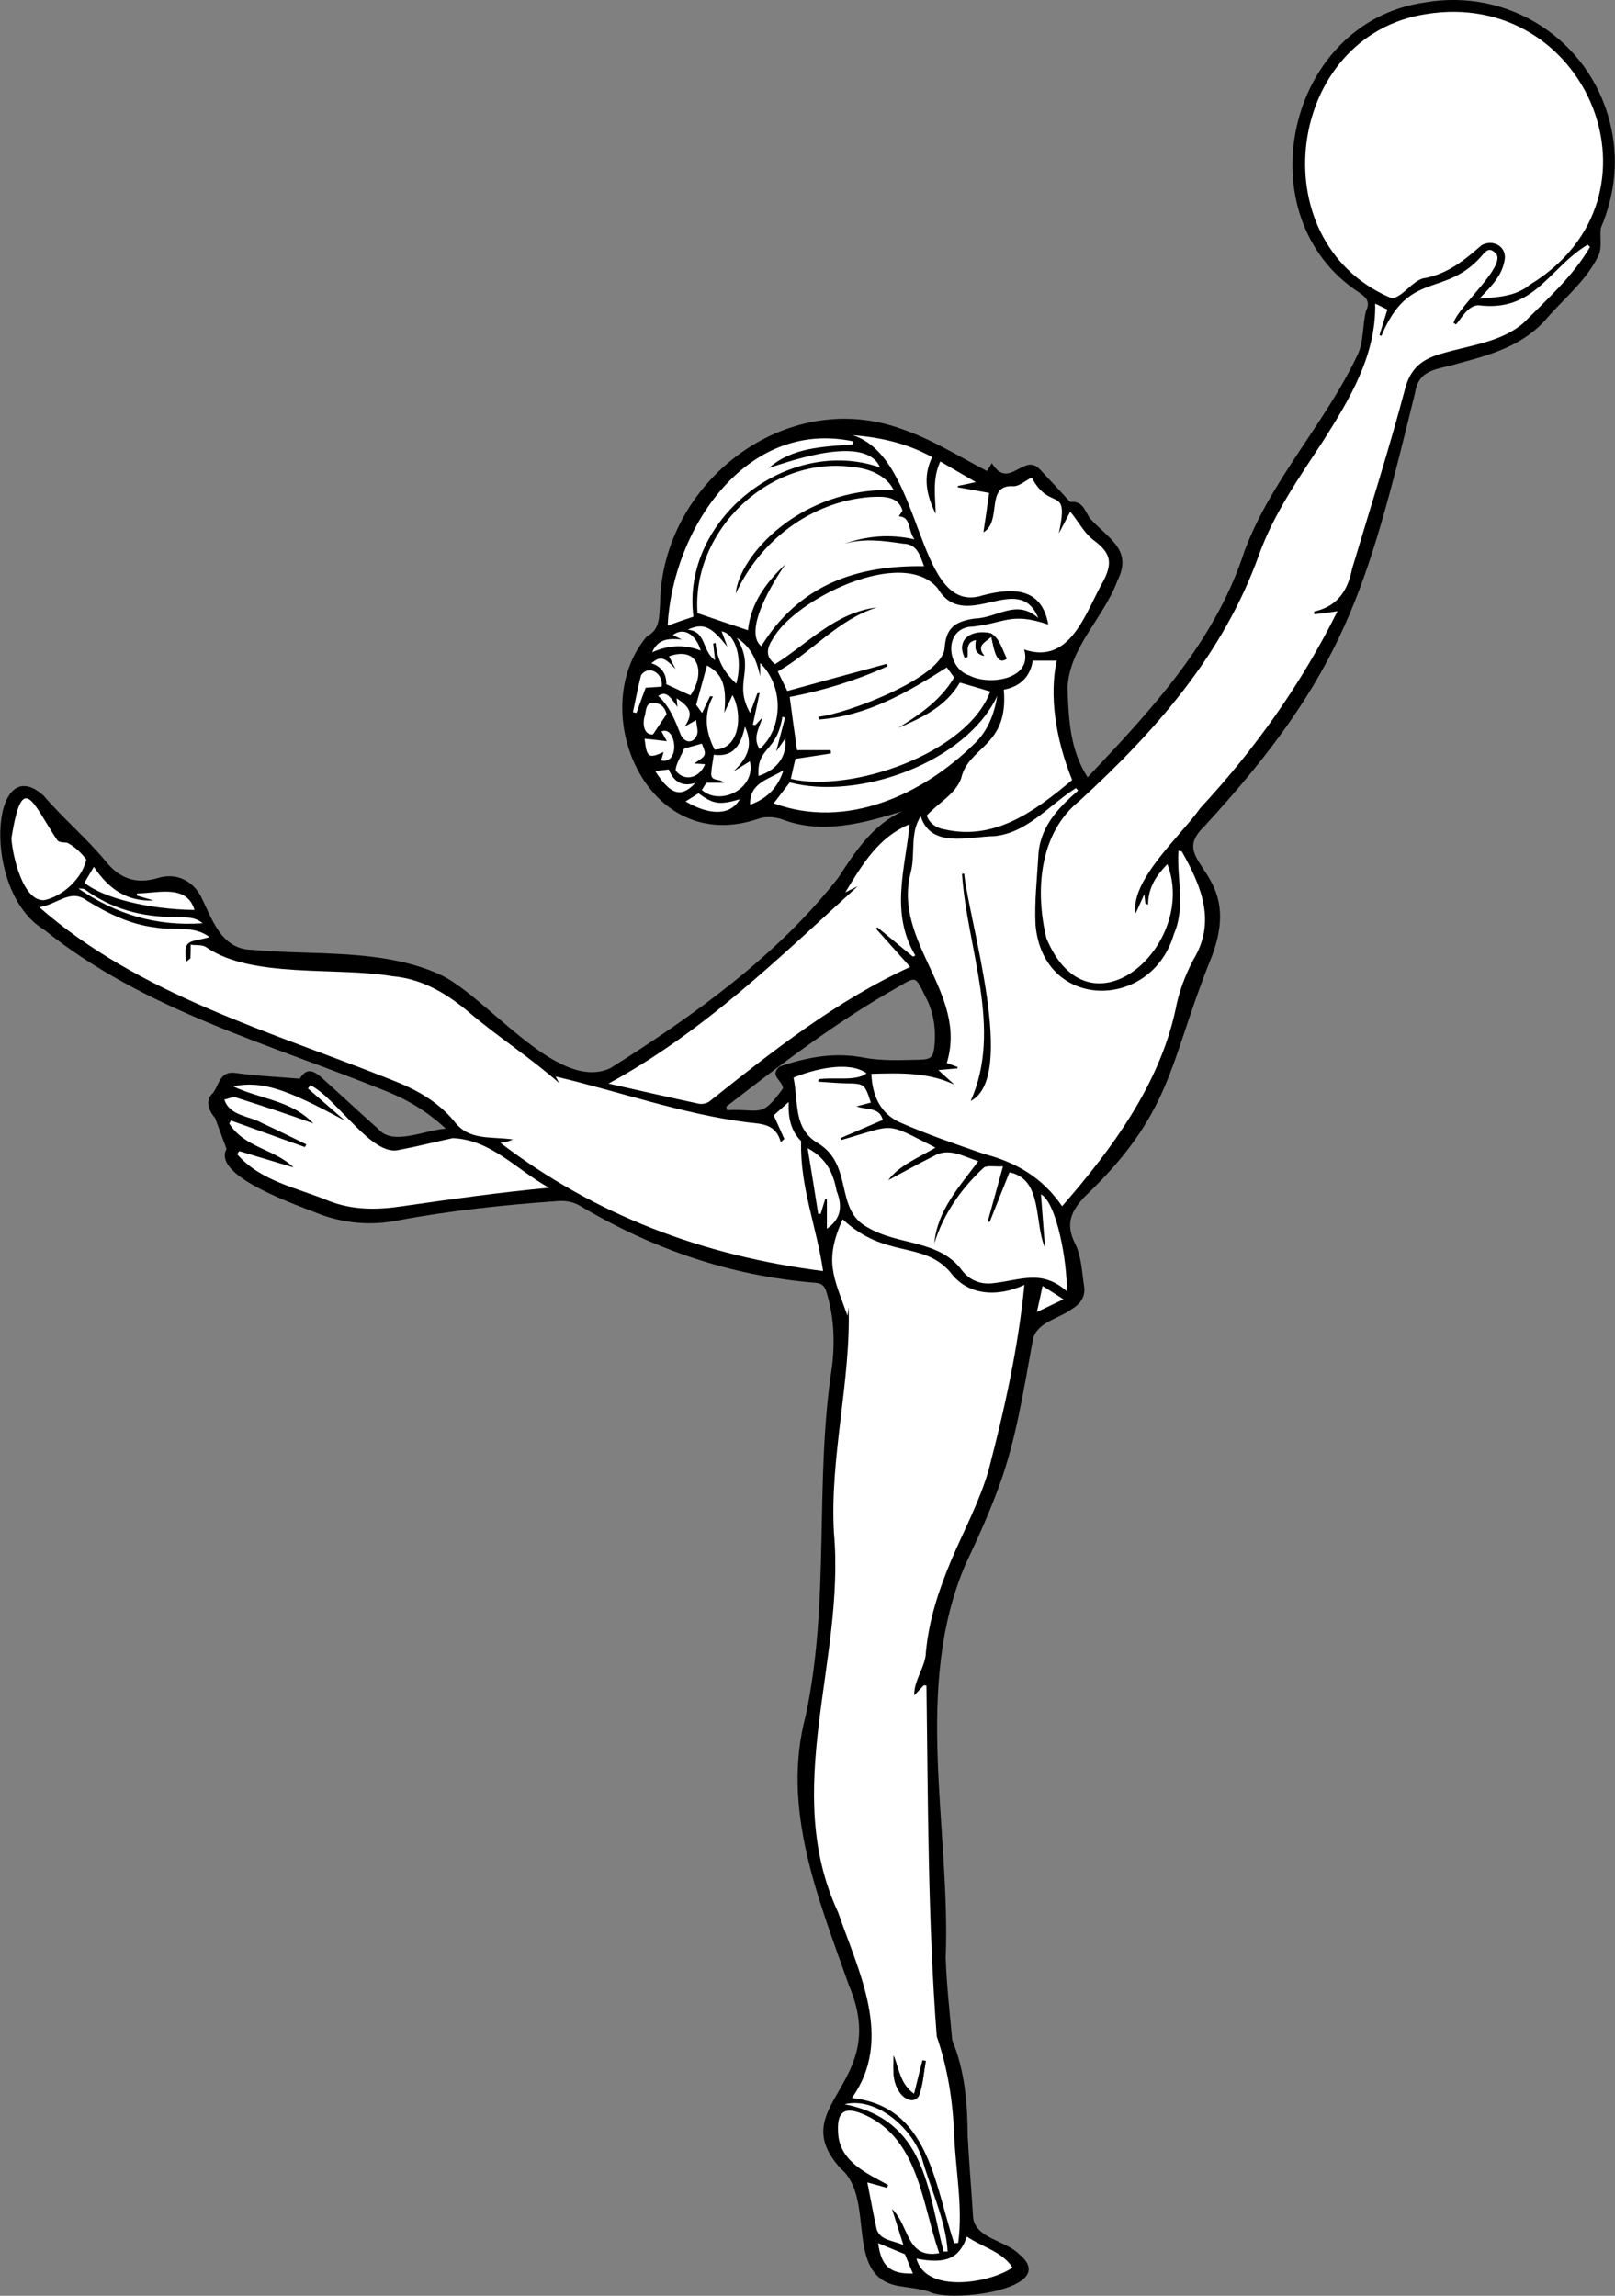 <?xml version="1.0" encoding="utf-8"?>
<!-- Generator: Adobe Illustrator 26.0.0, SVG Export Plug-In . SVG Version: 6.00 Build 0)  -->
<svg version="1.1" id="Capa_1" xmlns="http://www.w3.org/2000/svg" xmlns:xlink="http://www.w3.org/1999/xlink" x="0px" y="0px"
	 viewBox="0 0 595.3 846.2" style="enable-background:new 0 0 595.3 846.2;" xml:space="preserve">
<rect x="0" y="0" width="595.3" height="846.2" fill="#808080" stroke="none"/>
<style type="text/css">
	.st0{fill:#FFFFFF;}
</style>
<g>
	<path d="M593.4,45c-7.7-30.4-37.2-49.5-68.2-44.1c-51.3,7.3-66.7,79.4-24.1,107c2.8,1.9,4,3.5,2.4,6.8c-1.3,5.2-0.8,11.6-3.2,16.3
		c-12,25.3-31.8,45.9-41.6,72.2c-10.8,33.3-34.2,58.3-57.8,83.3c-6.5-10-7-21.4-7.4-32.9c0.6-15,13.4-25.9,18.4-39.6
		c5.8-11.5-3.5-15.5-10.2-23c-1.8-2.7-2.6-6.4-7-6c-0.3,0-0.6-0.4-0.8-0.6c-3.5-3.8-7-7.6-10.6-11.4c-5.9-6.4-11.4,8-17.7-2.3
		c-0.5,0.9-1.1,1.8-1.8,2.9c-10.2-5.3-20.4-11.7-31.2-15.4c-43.1-15.9-88.9,19.9-89.3,64.6c-0.4,4.6,0.1,9.2-4.9,11.8
		c-22.7,26.9-0.2,81.3,41.1,67.2c2.6-1,6.1-0.7,8.8,0.2c14.8,5.7,30,1.4,44.4-3c-11.1,5.1-17.4,14.8-23.7,24.5
		c-22.4,28.7-53.2,50.8-84,70.2c-19.8,9.3-46.1-27.5-63.7-34.9c-21.3-9.2-45.6-6.6-68.3-8.7c-11.6-0.1-14.8-11.5-19.1-20
		c-3.3-5.9-9.3-8.4-15.6-6.5c-8,2.4-14.1,0.4-19.4-6.2c-7-8.5-15.6-15.7-22.8-24.1c-19.6-17.7-23.1,35.5,0.2,49.4
		c36.7,29.6,82.8,42,125.8,59.4c7.8,3.1,15.1,7.3,22.2,13.9c-8.1,0.6-19.4,6.4-24.8,0.2c-7.2-6.4-14.2-13-21.4-19.4
		c-3.5-3-5.7-2.4-7.6,0.8c-8.3-0.7-15.9-1-23.5-2.1c-6.6-1-6.1,5.3-9.1,8c-2.3,2.5-0.7,6.3,1.4,8.6c1.3,3.5,2.6,7.1,4.2,11.4
		c-5.6,10.3,27.6,21.2,35.1,24.3c9.1,3.2,18.4,3.9,27.7,2.1c19.7-3.7,39.5-5.8,59.4-7.2c2.9-0.2,5.4,0.2,8.2,1.8
		c26.7,15.9,55.4,25.8,86.5,28.3c2.5,0.2,3.5,1.1,4.2,3.3c2.8,9,3.2,18.2,2.1,27.5c-6.6,42.7-0.6,86.2-9.7,128.7
		c-9.2,34.4,4.7,67.6,16,99.7c15.5,36.4-24.3,43.9-3.2,67.2c13.5,11.3,0.6,40.4,22.1,43.5c3.6,0.6,7.2,0.9,10.6,2
		c7.9,4.3,48.7-1,33.2-13.8c-4.8-5-16-5.8-17-13.4c-0.6-10.1-1.5-20.2-2-30.2c-0.1-12.1-1-23.9-5.7-35.3
		c-0.9-10.2-2.1-20.3-2.4-30.5c1.8-47.9-12.1-99.3,7.2-144.7c4.5-9.5,8.9-19.2,12.5-29.1c6.4-17.5,9.1-36,12.5-54.3
		c1.7-6.2,9.7-7.4,14.3-10.9c3.2-1.9,5.1-4.7,4.5-8.4c-0.8-5.3-1-11.1-3.3-15.7c-3.8-7.4-1.3-12.2,3.6-17.4
		c32.3-30.8,30.9-48.7,46-86.5c14.2-34.2-16.8-35.8-1.9-50c51.9-56.5,59.8-87.2,77.6-159.7c1.4-9.2,8.7-8.5,16.1-10.9
		c12-3.2,23.8-6.5,32.5-16.6c6.6-7.6,14.7-14,19.1-23.3c1.3-2.9,0.3-6.9,0.8-10C595.4,71.4,596.8,58.4,593.4,45z M344.5,384.9
		c-0.4,4.6-1,5.6-5.6,5.7c-6.7,0.1-13.5,0.5-20.1-0.7c-11-2.2-21.1-0.3-31.4,3.2c-4.1,3.4,1.2,5.2,1.2,8.1c-8.2,11.2-7.9,7.4-20.6,8
		c-0.1-0.4-0.2-0.9-0.3-1.3c20.2-15.6,40.5-31.2,62.8-43.8c7.3-4.2,6.7-4.7,10.6,3.2C344,372.7,345,378.6,344.5,384.9z"/>
	<path class="st0" d="M351.7,826.8c-7.4-22.3-9.4-50.4-37.7-53.5c15.5-21.6,2.5-46.5-5.1-68.5c-21.1-45.4,2.7-92.6-1.5-139.8
		c-1.6-27.8,6.3-56.1,5.4-83.2c-0.1,1.1-0.3,2.2-0.4,3.2c-5.2-14.6-8.7-20.1-1.8-35.6c15.7,14.7,29.4,7.8,39.6,19.4
		c6.6,9.1,17.9,9.2,27.4,4.8c-2.3,23.3-7.3,45.8-13.2,68.3c-3.3,11.5-9.2,22.4-13.9,33.5c-4.5,10.8-8.1,21.7-9.2,33.5
		c-0.1,5.5-4.5,10.4-4.3,16c1.2-1.2,2.3-2.5,3.5-3.7c0.3,0,0.7,0.1,1,0.1c0.6,43.1,0.5,86.4,3.8,129.3c4,11.6,5.9,23.6,6.4,35.9
		c0.5,13.4,3.3,26.9,1.5,40.2C352.6,826.8,352.2,826.8,351.7,826.8z M329.4,757.7c-0.2,5.6-0.5,10.3,2.9,14.2
		c2.4,2.7,5.7,2.9,6.7-0.1c1.3-3.9,1.5-8.1,2.3-12.2c-0.4-0.1-0.8-0.1-1.2-0.2c-1,3.9-1.9,7.7-3.1,12.4
		C331.7,768,331.5,762.8,329.4,757.7z"/>
	<path class="st0" d="M14.5,334.4c7-1.2,11.5-7,17.6-2.4c7.7,4.7,15.8,8.7,24.9,9.8c6.8,1.3,14.4-0.9,20.2,3.6
		c-7,2.1-9.9,0.3-8.5,9.1c1.2-1.1,1.5-1.2,1.5-1.3c0.1-1.7,0.1-3.3,0.1-5c2,0.3,4.4-0.1,5.8,1c16.7,11.5,47.9,7.1,68.4,10.6
		c11.5,1,20.7,6.7,29.3,14.1c10.5,8.8,22,16.2,32.3,25.3c-0.6-1.1-1.1-2.1-1.3-2.4c23.1,5.4,46.9,13.9,70.9,16.9
		c5.1,0.6,10.3,0.5,12.1,7.3c0.4-0.4,0.9-0.8,1.3-1.2c-1.2-2.7-2.4-5.3-3.9-8.7c1.2-1.1,3-2.7,5.5-4.9c-0.2,5.8,0.8,10.6,4.6,14.4
		c-0.5,16.7,5.7,31.5,8.1,47.9c-44.1-5.6-83.9-20.5-119-47.3c1.8-0.1,2.4-0.3,4.7-1.2c-8.4-1.2-16.2,0.5-21.6-6.6
		c-6.2-7.6-14.6-12.1-23.5-15.5C99.5,380.1,51.4,366.7,14.5,334.4z"/>
	<path class="st0" d="M506.9,111.9c2.1,1,3.3,1.6,4.5,2.2c-1,3.3-2,6.3-2.9,9.4c0.2,0.1,0.5,0.2,0.7,0.3
		c10.2-24.5,23.2-13.9,36.9-29.4c1.2-1.4,2.6-3.4,4.7-1.5c6.1,3.9-13.3,19.9-15,26.1c0.3,0.2,0.6,0.4,0.9,0.6
		c2.2-2.6,4.4-6.9,8.2-7.1c20.7,2.7,25.9-13.6,40.3-22.3c0.3,0.3,0.6,0.5,0.9,0.8c-6.2,10.7-15.9,19.4-24.5,28
		c-8.5,7.4-20.6,8.3-31.1,11.6c-6.6,2-10.7,5.4-12.6,12.8c-5.9,22.2-12.9,44.2-19.5,66.2c-1.6,8-5.3,13.9-14,15.8
		c0,0.3,0.1,0.7,0.1,1c2.6-0.3,5.2-0.6,8.5-1.1c-13.4,26.9-30.3,50.7-50.6,72.6c-7,10-25.9,26.6-23.8,38.8c0.9-2.1,1.9-4.2,3.2-7.1
		c0.2,1.7,0.3,2.6,0.4,3.5c0.3,0.1,0.6,0.2,1,0.3c0-6.3,3.1-10.8,7.1-14.9c11.4,29.6-28.7,65.7-44.6,27.3
		c-4.2-17.4-2.7-38.7,12.2-50.6c28-25.7,52.9-53.8,66.1-90.5c5.5-15.4,14.9-28.7,23.8-42.3C497.5,147.1,507.3,130.9,506.9,111.9z"/>
	<path class="st0" d="M545.3,110.1c4.4-4.6,8.6-8.6,9.4-14.8c0.4-4.6-4.5-7.2-8.6-4.9c-6.3,5.5-12.3,10.4-20.8,12.1
		c-4.6,0.3-9.6,9.1-13.3,7c-47.7-21-37.9-96.3,13.6-104.3c59.3-9.7,91.5,67.3,38.4,99.7C558.7,109.3,552.2,109.5,545.3,110.1z"/>
	<path class="st0" d="M435.6,313.8c7.4,13.1,12.7,26,4.3,39.9c-3.1,5.9-5.4,12-6.6,18.5c-6,27.7-23.5,51.4-41.8,72.4
		c-7.2-10.5-16.9-16.2-28.9-19.3c-10.4-3.6-20.9-7.2-30.9-11.6c-7.1-3.2-10.2-9.8-10.5-17.9c10.5-0.3,21.1-0.6,30.6,4
		c-1.6-1.5-3.8-3.4-5.9-5.4c2.3-0.2,4.6-0.4,7-0.6c0-0.2,0.1-0.3,0.1-0.5c-1.3-0.5-2.5-0.9-4-1.5c7.9-25.8-20-44.4-13.3-70.2
		c1.8-6.8-0.4-14.7,3.7-20.7c3.8,12,17.9,7.4,27.1,7.3c12.2-1.2,20.2-11.5,30.1-17.7c0.3,0.3,0.5,0.6,0.8,0.9
		c-7.8,6.8-14.4,13.8-14.7,24.8c-0.5,8.2-1.4,16.5-1,24.7c2.8,31.8,42.8,31.7,51,3.4c4.4-10.1,1-20.4,1.7-30.7
		C434.7,313.7,435.1,313.7,435.6,313.8z M355.4,322c-0.3,0-0.5,0.1-0.8,0.1c1.9,27.8,15.1,57.1,3.2,83.7
		C375.1,397,357.1,339.3,355.4,322z"/>
	<path class="st0" d="M301.9,265.2c17.6-1.3,32.3-9.8,47.1-19.2c0.6,0.8,1.6,2.2,2.7,3.7c-4.9,8.4-12.6,13.6-20.6,18.6
		c8.9-3.8,17.6-7.9,22.7-16.7c3.8,1.1,7.4,2.1,11.2,3.3c-8.4,22.8-51.2,37.4-73.5,32.2c0.6-2.8,1.2-5.3,1.7-7.4
		c4.6-0.7,8.9-1.3,13.1-2c0-0.4-0.1-0.8-0.1-1.2c-4.2,0-8.4,0-12.4,0c-1-6.9-1.9-13.4-2.7-19.6c12.2-2.3,24.5-6.1,36-11.3
		c-0.1-0.3-0.2-0.6-0.3-0.9c-12.2,3.3-24.3,6.6-36.6,10c-1.3-2.7-2.3-4.7-3.5-7.2c12.6-7.1,22.1-19.1,36.5-23.6
		c-15.4,1.9-25.5,13.4-37.5,20.9c-3.8-2.9-3-6-0.8-9.4c8.2-14.6,47.7-34.1,60.7-18.6c10,17,29.9-6.9,37.1,11c-8.1-7.2-15,0-23.5,0.2
		c-7.4,1.1-10.5,3.6-11,10.8c-0.7,11-36.3,24.4-46.6,25.4C301.7,264.5,301.8,264.8,301.9,265.2z"/>
	<path class="st0" d="M301.6,398.7c3.3,0.2,6.6,0.5,9.9,0.6c7.2,0.1,7.2,0.1,9.5,7.1c-1.5,0.4-3,0.8-5.3,1.4c3.9,1.4,8.5,0.2,9.7,5
		c-5.1,2.2-10.3,4.4-15.6,6.7c0.1,0.2,0.2,0.5,0.3,0.7c20.3-5.8,15.7-6.9,34.7,2.8c-6.1,3.7-13.2,6.4-17.4,12
		c5.1-2.7,10.8-5.9,16.6-8.8c5.7-3.4,10.9,0,16.6,1.8c-6.9,9.4-15.1,18-16.2,30.3c3.3-10.8,9.9-20.2,18.1-27.8
		c1.2-1.1,4.2-0.4,7.2-0.6c-2.1,7.6-3.8,13.9-5.6,20.3c0.2,0.1,0.4,0.2,0.7,0.2c2.4-6,4.8-12.1,7.3-18.3c12.4,2.6,9,18.5,13.1,27.8
		c-0.5-6.6-1-13.2-1.5-19.7c5.8,3,9.8,25.4,9.5,35.7c-9.3-8.1-16.6-4.1-27.3-2.9c-4.5,0.5-8.4-1.1-11.2-4.6
		c-8.4-11.6-23.5-9.2-34.9-16c-12.4-6.6-5-23-18.4-31.1c-9.1-5.4-7-15-8.9-24.1c7.2-3,20.3-6.4,26.9-1.6c-3.7,3.1-12.6,1.3-17.6,2.2
		C301.6,398.2,301.6,398.5,301.6,398.7z"/>
	<path class="st0" d="M380.3,176c6.9,13.1,13.9,2.1,10,20.6c1.3-2.5,2.6-5,4.2-8c2.8,3.3,4.9,7.5,8.2,10.2c6.3,4.6,7.7,8,4.2,15
		c-6.7,11.6-12.1,31.5-29.4,25.6c3.3,11-12.9,13.4-20.1,9.6c-8.1-2.5-9.7-16.1-0.5-17.9c13.4-1,15-5.8,29.5-0.9
		c-2.6-14.8-14.9-13.4-25.8-10.3c-23.3,5-20.3-51.3-46.3-59.5c10.3,0.8,20.1,3,29.3,8.1c-3.6,7.4-2,14.2,1.3,20.9
		c-0.1-6.4-1.3-12.9,1.7-19.3c4.3,2.5,8.4,4.9,13.1,7.6c-2.6,0.6-4.6,1-6.6,1.4c0,0.2-0.1,0.3-0.1,0.5c3.8,0.7,7.5,1.3,11.6,2.1
		c-0.7,5.1-1.4,9.9-2.1,14.5c7-4,0.6-17.5,10.8-17C375.6,179.4,377.9,177.2,380.3,176z M365.4,234.7c0.9,3.4,1.7,11.1,5.7,8
		c-1.9-3.6-2.7-7.5-5.9-9.3c-6.2-1.5-13,1.6-9.6,8.9c0.3-0.1,0.6-0.1,1-0.2c0.3-2.4-0.9-5.5,3.2-6.3c-0.4,2.5-0.8,5,3,5.9
		C359.7,237.9,362.9,237,365.4,234.7z"/>
	<path class="st0" d="M322.9,342.3c4.3,4.8,8.6,9.6,12.6,14.1c-27,12.3-50.7,31-73.9,49.5c-1,0.8-2.8,1.2-4.1,0.9
		c-10.7-2.3-21.3-4.7-33.2-7.4c35.3-19.2,63-46.5,91.8-72.7c-1.3,0.6-2.5,1.2-4.5,2.2c6.4-10.5,12.2-20.3,23.7-25.1
		c-1.6,16.3-7.3,32.6,2.1,48.4c-0.3,0.1-0.6,0.3-0.9,0.4c-4.4-3.6-8.7-7.2-13.1-10.8C323.3,341.9,323.1,342.1,322.9,342.3z"/>
	<path class="st0" d="M280.6,238.2c-6.9-5.7,4.8-24.4,8.9-30.2c-7.3,6.8-12.8,14.6-13.8,24.3c-6-2-12-4-18.6-6.3
		c-2.2-30.5,26.8-58.4,57.8-53.8c6.7,0.7,12.3,3.8,14.5,8.4c-34.7-0.9-57.1,24.5-58.2,38.2c8.9-19.5,27.7-33.9,49.5-35.6
		c4.5-0.2,10.2-0.6,11.9,4.8c0.2,0.4-0.8,1.4-1.3,2.3c4.7,0.3,3.2,5.1,5.8,8.5c-9.4-2.1-17.8-1.2-26.1,1.7c7.3-2.2,14.6-1.2,22-0.1
		c5.1,0.1,6.2,4.5,7.6,8.3C315.6,208.3,294.6,215.6,280.6,238.2z"/>
	<path class="st0" d="M85.1,413c9.1,3.3,18.2,6.5,27.3,9.8c0.2-0.3,0.3-0.6,0.5-1c-5.4-2.6-10.7-5.3-16.2-7.8
		c-4.9-2.8-12-2.6-14-8.7c1.4-0.3,3-1.1,4.2-0.8c9.7,3.1,19.1,6.1,28.6,9.6c-8.1-8.6-19.5-8.9-29.6-13.7
		c10.7-2.1,19.5,0.9,41.3,12.7c-4.6-4-9.1-7.9-13.7-11.9c0.3-0.4,0.6-0.8,0.9-1.2c9.8,4.8,22.8,26.7,32.8,23.8
		c6.6-1.2,13.1-2.9,19.7-4.3c14.2,0.6,23.5,11.7,35.5,18.3c-18.4,1.7-36,4.2-54.1,6.8c-9.3,1.4-18.3,1.5-27.2-2
		c-11.6-4.8-25.1-7.2-33.7-17.2c0.3-0.4,0.5-0.7,0.8-1.1c6.7,2,13.3,4,20,6c-7-6.8-18.2-7.3-23.7-16.2C84.6,414,84.9,413.5,85.1,413
		z"/>
	<path class="st0" d="M380.7,243.5c3.2,0,6,0,8.8,0c-2.7,12.7-0.6,28.4,5.7,44c-13.6,11.4-28.5,22.5-47.1,18.2
		c-3-0.5-5.5-2.2-6.5-5.1c4.2-4.6,10.6-7.9,12.7-13.7c2.6-11.9,17.6-11.6,15.7-32.7C375.9,253.1,379.7,249.6,380.7,243.5z"/>
	<path class="st0" d="M346.2,830.5c-12.2,2.2-10.9-10.1-17.4-16.3c1.3,4.1,2.6,8.3,4.2,13.3c-4.1-1.8-8.2-1.6-9.8-5.6
		c-1.3-5.8-2.3-11.6-3.5-17.5c2.3,0.6,4.7,1.3,7.2,2c0.2-0.3,0.3-0.7,0.5-1c-7.7-4.3-17.4-8.4-18.4-18.4c-0.8-8.9,2.2-11,10.2-7.3
		C338.7,788.9,339.8,812.1,346.2,830.5z"/>
	<path class="st0" d="M314.2,163.8c-11,0.9-22.2,1.1-30.8,8.7c9.1-3,35.8-12.3,41-0.2c-34.2-11.9-73.4,19.3-68.8,55
		c-3.3,1.1-6.2,2.1-9.5,3.3c1.8-35.3,28.7-76.4,68.5-67.9C314.4,163.1,314.3,163.5,314.2,163.8z"/>
	<path class="st0" d="M367.6,256.5c-1.1,6.7-3.5,13-8.5,17.7c-19.1,18.8-47.2,31.7-73.9,21.9c2-2.6,3.9-5.1,5.9-7.7
		C316.5,295.1,356,281.1,367.6,256.5z"/>
	<path class="st0" d="M4.2,309c4.1-25.5,7.8-13,16.9,0.7c1,1.1,3.2,0.7,3.8,1c2.7,1.4,5,3.6,6.9,6.1c-1.4,6.8-8.5,13.5-15.5,15
		C8.4,332.3,4.6,315.3,4.2,309z"/>
	<path class="st0" d="M337.8,832.5c10.8,2.1,15.8,0,18.6-8.1c5.5,3.8,13.1,5.5,16.8,11.4C365.1,841.5,341.3,845.6,337.8,832.5z"/>
	<path class="st0" d="M279.2,255.5c-0.8,2.2-1.6,4.3-2.7,7.3c-6.5-11.5,2.3-15.7-4.9-27.7c5.7,3.7,7.3,8.7,8.6,14.1
		c0-1.6,0-3.1,0-4.8c8.8,8.5,8.5,24.1-0.2,31.7c-2.7-4.2-0.1-7.7,1-11.6c-0.9,0.9-1.7,1.9-2.6,2.8c-0.3-0.1-0.6-0.1-0.9-0.2
		c0.8-3.9,1.7-7.8,2.5-11.7C279.8,255.5,279.5,255.5,279.2,255.5z"/>
	<path class="st0" d="M261.7,256.7c-0.9,1.9-1.8,3.7-2.9,6.1c-1.2-1.6-2-2.8-2.2-3c1.5-5.4,2.8-10.1,4-14.5
		c5.6,2.9,7.4,7.4,6.4,17.4c0.9-2,1.9-4,3-6.5c3.8,6.7,2.9,20-6.6,20.1c-3.2-6.3-4.2-12.8-0.6-19.6
		C262.5,256.7,262.1,256.7,261.7,256.7z"/>
	<path class="st0" d="M263.1,278.2c6.4,0.8,9.7-2.2,11.5-10.4c2.9,6.6,1.5,11.1-4.3,16.6c2.1-1.3,4.2-2.6,6.1-3.8
		c2.4,9.9-10.6,16.7-17.7,10.6c0.6-1,1.2-1.9,1.7-2.7c2.2,0,4.3,0,6.4,0c-1.5-1.8-5-0.1-4.6-3.8
		C262.3,282.7,262.8,280.6,263.1,278.2z"/>
	<path class="st0" d="M31.1,325.4c1.1-1.9,2.2-3.7,3.5-5.9c5.3,8,12.1,12.9,22,12.4c-2-0.6-4.1-1.2-6.1-1.8c0-0.3,0-0.5,0-0.8
		c7.5,0,18.3-3.6,21.2,6.1C54.9,335.2,38.3,331.1,31.1,325.4z"/>
	<path class="st0" d="M304.8,452.9c0-3.7,0-7.3,0-10.9c-0.2,0-0.4-0.1-0.6-0.1c-0.6,1.8-1.1,3.7-1.7,5.5c-0.3,0-0.6,0-0.9,0
		c-1.2-7.8-2.5-15.6-3.9-24.2c7,3.8,9.4,9.1,10.7,15.8C310.5,444.3,310.3,449.1,304.8,452.9z"/>
	<path class="st0" d="M249,246.6c-0.8-1.6-1.6-3.1-2.4-4.7c11-3.9,13.6,6.1,7.9,14.4c-2.9-1.3-5.7-2.6-8.9-4.1
		c0.1-3.5-1.5-6.5-5.5-7.7C243.4,241.7,244.8,242.1,249,246.6z"/>
	<path class="st0" d="M253.5,232.1c5.8-2.7,8.8-1.1,14.6,6.3c-0.7-1.9-1.4-3.9-2.1-5.7c5.2,1,7.9,10.2,5.4,19.3
		c-4.6-4.3-7.1-8.8-7.6-15c-0.3,0.1-0.6,0.1-0.9,0.2c0.2,1.9,0.4,3.7,0.7,6.1C258.8,240.3,260.5,232.7,253.5,232.1z"/>
	<path class="st0" d="M311.3,775.6c11.7-2.9,25,8.9,28.5,19.8c3.1,11.2,8.9,23.1,9.5,34.5c-0.5,0-1,0-1.5,0
		C341.9,806.7,341,781.4,311.3,775.6z"/>
	<path class="st0" d="M249.4,257.4c5.5,3.6,6,5.8,3,10.4c1.1-0.6,2.3-1.3,4.2-2.4c0.1,2,0.9,4,0.3,5.5c-1.3,3.2-4.3,3.1-5.9,0.1
		c-2.1-5.3-4.1-10.6-8.4-14.5c2.5-1.5,3.7-1,7.1,4.1C249.6,259.2,249.5,258.4,249.4,257.4z"/>
	<path class="st0" d="M259.9,281.7c-2,4.9-7.4,6.7-10.8,2.4c-0.3-2.1,2.4-6.2,3.1-8.2c2.2-0.6,4.3-1.2,6.5-1.8
		c1.8,4.3,1.8,4.3-2.8,7.3C257.2,281.5,258.4,281.6,259.9,281.7z"/>
	<path class="st0" d="M289.5,272.1c0.7,6.5-3,11.7-9.9,13.9c-0.7-11,6.6-8.2,8.8-21.8c0.3,0.1,0.7,0.2,1,0.3
		c-1,3.9-2.1,7.8-3.3,12.5C287.5,275,288.5,273.6,289.5,272.1z"/>
	<path class="st0" d="M336.5,838c-8.4,0.2-11.7-2.7-12.8-11.2c3.2,1.3,6.4,2.7,9.9,4.1C334.4,833,335.4,835.4,336.5,838z"/>
	<path class="st0" d="M74.7,340.3c-17.3,1.2-32.1-3.4-45.8-12.8c0.8,0.1,1.7-0.1,2.3,0.3c9.9,7.2,21,10.2,33.1,10.2
		C68,338.3,71.5,337.6,74.7,340.3z"/>
	<path class="st0" d="M245.8,273.2c-1-1.8-1.4-2.6-2-3.6c5.5-2.3,7.1,12.3-0.1,10.7c0.3-1.1,0.6-2,0.9-3.1c-5.6,2.5-6.2,2-7-4.9
		C240,272.5,242.4,272.8,245.8,273.2z"/>
	<path class="st0" d="M243.9,253.1c-2,0.1-3.9,0.3-5.9,0.4c-0.9,2.5-2.2,5.9-3.4,9.3c-0.4-0.1-0.8-0.2-1.3-0.3c1-4.5,1.8-9.1,3-13.6
		C239,244.9,244.6,248,243.9,253.1z"/>
	<path class="st0" d="M240.7,270.7c-3.1,0.3-3.9-3.3-3.2-6.3c0.8-2,0.1-5.5,3.6-5.3c3.1,0.1,4.3,2.6,4.6,4.2
		C243.8,266,242.5,268,240.7,270.7z"/>
	<path class="st0" d="M272.7,294.6c-3.7,6.5-11.9,5.6-20,0.8c1.6-1,3.2-2,4.8-3C262.8,296.4,265.2,296.8,272.7,294.6z"/>
	<path class="st0" d="M251.3,235.7c-1.1-0.5-2.2-1.1-3.3-1.6c3.8-3,8.4-0.6,10.3,5.7c-6.1-2.4-11.9-2-17.9,0.6
		C242.7,235.1,246.9,235.4,251.3,235.7z"/>
	<path class="st0" d="M288.8,283.9c-2.1,6.6-6.3,10.6-12.3,12.7C276.2,288.4,283.5,287.3,288.8,283.9z"/>
	<path class="st0" d="M241.5,284.2c1.8-0.2,3.3-0.4,5-0.6c1.7,4.2,4.6,6.6,9.8,5C251.1,294.2,247.1,293,241.5,284.2z"/>
	<path class="st0" d="M392,478.9c-3.5,1.7-6.3,3-9.8,4.7c0.8-3.5,1.4-6.3,2.1-9.6C386.9,475.6,389,477,392,478.9z"/>
	<path d="M329.4,757.7c2.1,5.1,2.3,10.3,7.5,14.2c1.2-4.7,2.1-8.6,3.1-12.4c0.4,0.1,0.8,0.1,1.2,0.2c-0.7,4.1-1,8.3-2.3,12.2
		c-1,3-4.3,2.8-6.7,0.1C328.9,768,329.2,763.3,329.4,757.7z"/>
	<path d="M365.4,234.7c-2.5,2.2-5.6,3.2-2.6,7.1c-3.8-0.9-3.4-3.4-3-5.9c-4.1,0.8-2.9,3.9-3.2,6.3c-0.3,0.1-0.6,0.1-1,0.2
		c-3.5-7.2,3.3-10.4,9.6-8.9c3.3,1.8,4.1,5.7,5.9,9.3C367.1,245.8,366.2,238.1,365.4,234.7z"/>
</g>
</svg>
